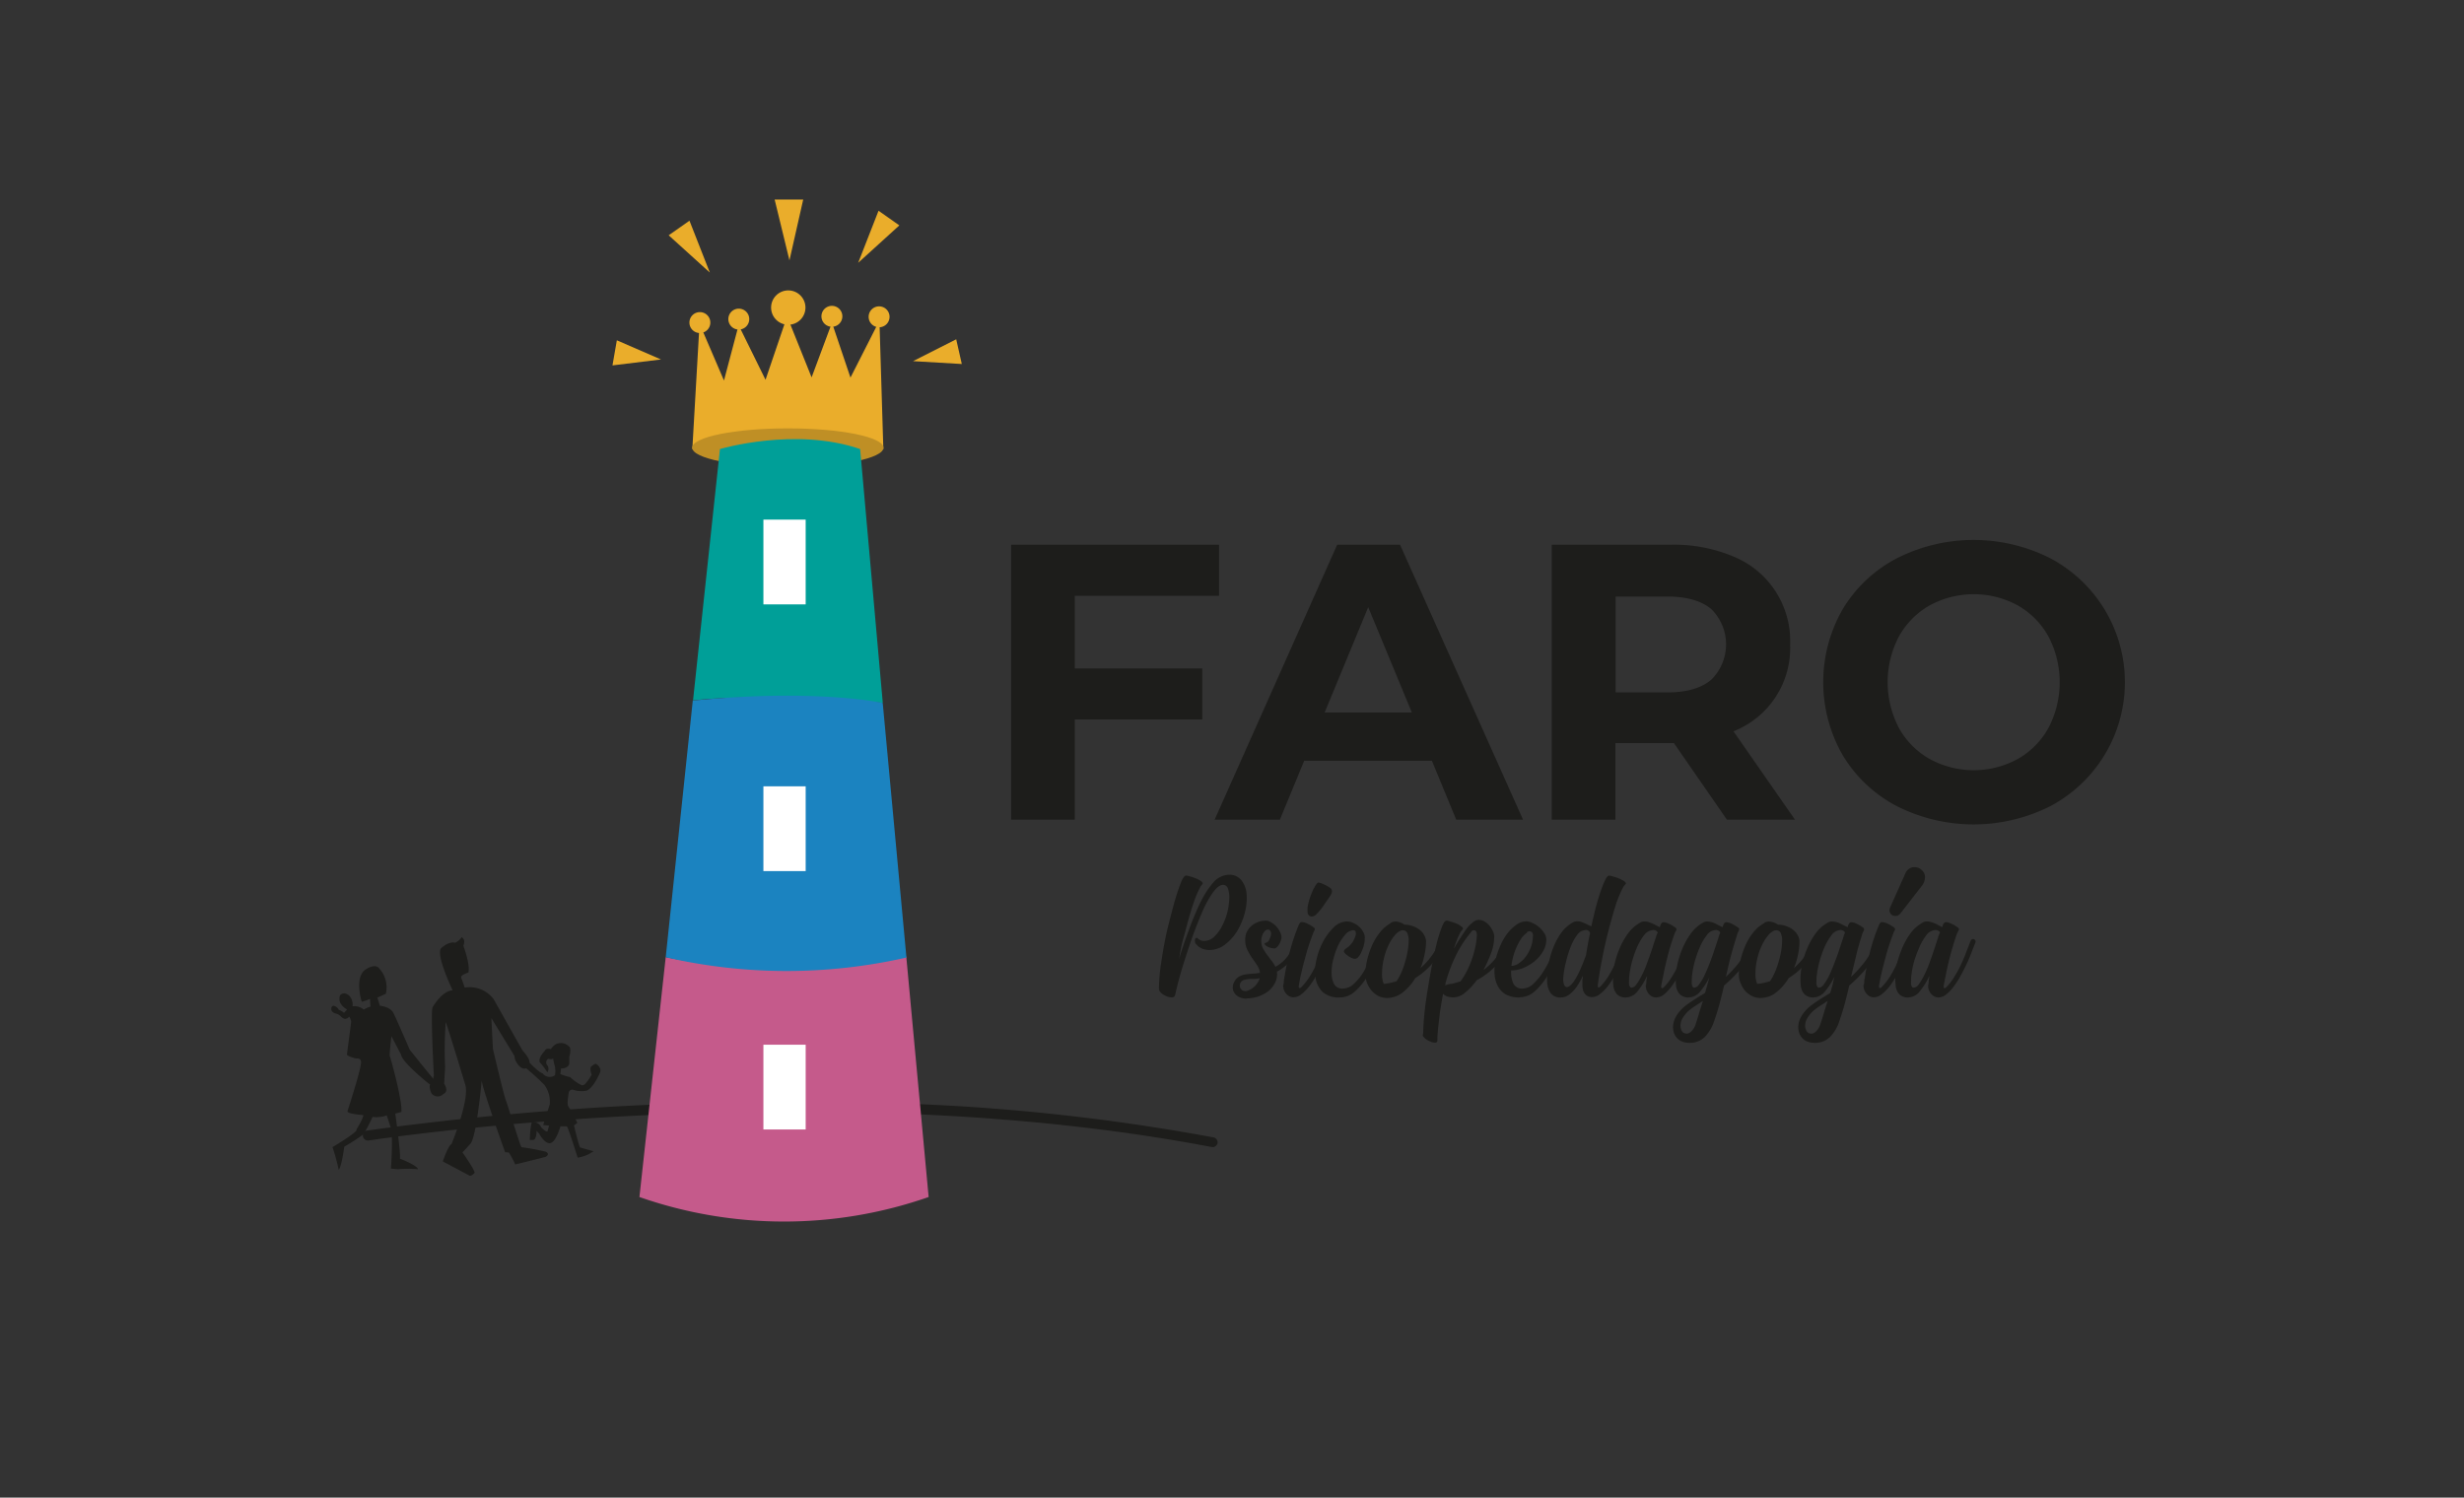 <svg id="svg5211" xmlns="http://www.w3.org/2000/svg" viewBox="0 0 440.64 267.84"><rect x="0" y="0" width="440.64" height="267.84" fill="#333333" stroke="none"/><defs><style>.cls-1{fill:#eaad2b;}.cls-2{fill:#bf8f25;}.cls-3{fill:#009f98;}.cls-4{fill:#1d1d1b;}.cls-5{fill:#c55a8b;}.cls-6{fill:#1b83c0;}.cls-7{fill:#fff;}.cls-8{isolation:isolate;}</style></defs><g id="g4897"><path id="path4873" class="cls-1" d="M123.81,80.31l1.29-22.43,4.37,10.17,2.62-9.9,4.81,9.77,3.86-11.34,4.38,10.91,3.64-9.77,3.31,9.81,5.18-10.19.7,23Z"/><path id="ellipse4875" class="cls-2" d="M140.89,76.61c9.44,0,17.1,1.55,17.1,3.46s-7.66,3.46-17.1,3.46-17.1-1.55-17.1-3.46S131.45,76.61,140.89,76.61Z"/><path id="circle4877" class="cls-1" d="M125.16,55.82a1.87,1.87,0,1,1-1.87,1.87A1.87,1.87,0,0,1,125.16,55.82Z"/><path id="circle4879" class="cls-1" d="M132.12,55.2a1.87,1.87,0,1,1-1.87,1.87A1.87,1.87,0,0,1,132.12,55.2Z"/><path id="circle4881" class="cls-1" d="M148.77,54.7a1.87,1.87,0,1,1-1.87,1.87A1.87,1.87,0,0,1,148.77,54.7Z"/><path id="circle4883" class="cls-1" d="M157.21,54.79a1.87,1.87,0,1,1-1.87,1.87A1.87,1.87,0,0,1,157.21,54.79Z"/><path id="circle4885" class="cls-1" d="M141,51.94A3.07,3.07,0,1,1,137.9,55,3.06,3.06,0,0,1,141,51.94Z"/><path id="path4887" class="cls-1" d="M138.53,35.68h5.11l-2.46,10.89Z"/><path id="path4889" class="cls-1" d="M157.11,37.69l3.72,2.62L153.47,47Z"/><path id="path4891" class="cls-1" d="M123.3,39.47l-3.72,2.61,7.36,6.67Z"/><path id="path4893" class="cls-1" d="M110.31,60.86l-.78,4.49,8.68-1.06Z"/><path id="path4895" class="cls-1" d="M171,60.68,172,65.1l-8.72-.51Z"/></g><path id="path4899" class="cls-3" d="M123.93,125.31l4.82-45s13.44-4,25.07,0l4.05,45.39s-21.59-1.84-33.94-.45Z"/><path id="path6001" class="cls-4" d="M163.32,197.43a557.11,557.11,0,0,0-97.67,4.76.9.9,0,0,0,.28,1.78h0s80-12.37,150.75,1.17a.91.91,0,0,0,1.06-.72.9.9,0,0,0-.72-1A372.66,372.66,0,0,0,163.32,197.43Z"/><path id="path4903" class="cls-5" d="M119.05,171.18l-4.7,42.9a78.42,78.42,0,0,0,51.72,0l-4-43c-19.4,1-27.22,3.31-43,.1Z"/><path id="path4905" class="cls-6" d="M123.89,125.29l-4.84,45.91a96.41,96.41,0,0,0,43.05.05l-4.24-45.53s-11.71-2.61-34-.43Z"/><rect id="rect4907" class="cls-7" x="136.52" y="92.93" width="7.56" height="15.16"/><rect id="rect4909" class="cls-7" x="136.52" y="140.63" width="7.56" height="15.16"/><rect id="rect4911" class="cls-7" x="136.52" y="186.84" width="7.56" height="15.16"/><path id="path4913" class="cls-4" d="M99.26,192.24a4.2,4.2,0,0,0-.07-1.68,9.81,9.81,0,0,1-.28-1.29c-.09.28-.88.09-.88.09a.77.77,0,0,0-.16,1.15,1.07,1.07,0,0,1,0,1.27A11,11,0,0,0,96.54,190c-.38-.81.91-2.09.91-2.09.22-.58,1.1-.27,1.1-.27.06-.31.74-.82.74-.82a2,2,0,0,1,2.41.29c.61.31.1,1.93.1,1.93l0,1.24c-.28.89-1.46.8-1.46.8l-.13,1a8.1,8.1,0,0,0,1.75.56,8.33,8.33,0,0,0,2.09,1.46.87.87,0,0,0,.71-.38,8.42,8.42,0,0,0,1.06-1.55,2.21,2.21,0,0,1-.19-1.33s.73-.68,1-.56c0,0,1.1.69.63,1.64,0,0-1.12,2.66-2.34,3.13a4.62,4.62,0,0,1-2.45-.16.63.63,0,0,0-.76.53s-.38,2-.1,2.4a34.4,34.4,0,0,1,1.64,3l-.61.46s.89,3.7,1.09,3.93c0,0,2.24.65,2.41.68a6.47,6.47,0,0,1-2.84,1.15s-1.67-5.4-1.93-5.6l-1.15,0s-.77,2.81-1.81,3c0,0-.85.31-2-1.7l-.45-.49s0,1.62-.62,1.62l-.6,0s.1-2.92.46-3.3c0,0,1.3.17,1.54,1,0,0,.93,1,1.17.75l.28-1-1.05-.12,1.18-3.71a5.16,5.16,0,0,0-.94-3.43,44.35,44.35,0,0,0-3.28-3s-.83.42-1.69-1a2.66,2.66,0,0,1-.42-1.23l-4.12-6.75.28,5.51s2.18,9.3,2.39,9.38c0,0,2.46,7.71,2.56,7.88l.17.32a41.15,41.15,0,0,1,4.31.8s.91.37,0,.93c0,0-5,1.27-5.44,1.35A16.84,16.84,0,0,0,91,206.12l-.67-.05s-4.3-12-4.18-12.89c0,0-.9,10-2,11.35,0,0-1.27,1.42-1.45,1.56,0,0,2.12,3,2.18,3.63a1.27,1.27,0,0,1-.85.57l-4.85-2.58s1-2.9,1.56-3.09c0,0,3.38-8.14,2.43-10.74,0,0-3-9.93-3.46-11.09a67.33,67.33,0,0,0-.11,8.05l-.17,3s.95,1.29-.14,1.82a1.4,1.4,0,0,1-2.14-.15s-.52-1.14-.22-1.51c0,0-5-3.91-5.23-5.43L70,185.32s-.32,2.66-.32,3.47c.23.56,2.35,8.31,2.09,10.08l-1.08.29s1,7.17.83,8.06c0,0,3.12,1.2,3.23,1.89a20.78,20.78,0,0,0-3.6,0L69.91,209s.45-6-.07-7.44l-.67-2.08a5.53,5.53,0,0,1-2.55.28s-1.34,3-1.91,3.31a34.44,34.44,0,0,1-3.14,2h0s-.47,3.6-1,4.15a34.72,34.72,0,0,0-1.11-4.06s4.75-2.82,4.28-3.16c0,0,1.33-2.09,1.21-2.58,0,0-2.71-.15-2.82-.67,0,0,2.86-8.68,2.39-9,0,0,.06-.51-.87-.45,0,0-1.73-.41-1.6-.77,0,0,.73-5.53.76-5.85,0,0-.28-1-.42-.81s-.26.27-.66.36a1.34,1.34,0,0,1-.75-.43,1.87,1.87,0,0,0-1-.55s-.76-.2-.74-.83c0,0,0-.59.47-.53a1.31,1.31,0,0,1,.86.69,3.33,3.33,0,0,1,.95.56,5,5,0,0,0,.54-.6s-1.81-.91-1.25-2.51c0,0,.62-.9,1.71.11a2.41,2.41,0,0,1,.53,1.83,2.54,2.54,0,0,1,2,.6,4.26,4.26,0,0,1,1.2-.54l-.09-1.38a7.9,7.9,0,0,1-1.47.51s-1.42-4.47.76-5.82c0,0,1.66-1.13,2.38-.12A5,5,0,0,1,69,177.73l-1.52.69s.38,1.17.44,1.44c0,0,1.91.19,2.43,1.31.21.29,2.93,6.58,2.93,6.58s4,5,4.25,5.22c0,0-.09-.4.06-.58,0,0-.63-11.76-.21-12.28,0,0,1.64-2.91,3.57-3,0,0-3-6.2-2.09-7.5,0,0,1.36-1.34,2.56-1,0,0,1-.55,1.08-1,0,0,.87.27.36,1.53,0,0,1.27,3.33.9,4.8,0,0-1.36.39-1.3.87,0,0,.56,1.49.64,1.82a5.35,5.35,0,0,1,5.2,2.1s4.61,8.23,5.17,9.18c0,0,1.27,1.29,1.23,2.14,0,0,1.67,1.78,2.34,1.91a1.58,1.58,0,0,0,2.21.33Z"/><g id="text4917" class="cls-8"><g class="cls-8"><path class="cls-4" d="M192.2,106.55v13H215v9.13H192.2V146.6H180.82V97.42H218v9.13Z"/><path class="cls-4" d="M256.07,136.06H233.23l-4.35,10.54H217.21l21.92-49.18h11.24l22,49.18H260.42Zm-3.59-8.64-7.8-18.83-7.79,18.83Z"/><path class="cls-4" d="M308.83,146.6l-9.48-13.7H288.88v13.7H277.5V97.42h21.28a27.36,27.36,0,0,1,11.35,2.17,16.29,16.29,0,0,1,10,15.67A16,16,0,0,1,310,130.79l11,15.81ZM306,108.9q-2.67-2.2-7.8-2.21h-9.27v17.14h9.27c3.42,0,6-.74,7.8-2.24a8.87,8.87,0,0,0,0-12.69Z"/><path class="cls-4" d="M339.15,144.14a24.54,24.54,0,0,1-9.63-9.1,26.22,26.22,0,0,1,0-26.07,24.52,24.52,0,0,1,9.63-9.09,30.38,30.38,0,0,1,27.58,0,25.09,25.09,0,0,1,0,44.26,30.46,30.46,0,0,1-27.58,0Zm21.68-8.4a14.28,14.28,0,0,0,5.51-5.58,17.61,17.61,0,0,0,0-16.3,14.37,14.37,0,0,0-5.51-5.59,16.48,16.48,0,0,0-15.74,0,14.4,14.4,0,0,0-5.52,5.59,17.61,17.61,0,0,0,0,16.3,14.31,14.31,0,0,0,5.52,5.58,16.41,16.41,0,0,0,15.74,0Z"/></g></g><g id="g4953"><g id="g4947"><path id="path4919" class="cls-4" d="M207.25,176.9a33,33,0,0,1,.23-3.47c.18-1.38.41-2.82.68-4.33s.61-3,1-4.49.72-2.82,1.08-4,.7-2.16,1-2.9.63-1.12.88-1.12a2.77,2.77,0,0,1,.74.17,6.29,6.29,0,0,1,1,.34,5.2,5.2,0,0,1,.85.44c.24.15.37.3.37.43a.21.21,0,0,1-.07.17l-.24.31a.88.88,0,0,0-.16.27,16.08,16.08,0,0,0-1,2.3c-.34.94-.67,2-1,3.17s-.63,2.37-1,3.65-.55,2.49-.77,3.68q.7-2.29,1.52-4.52c.54-1.51,1.09-2.91,1.65-4.19a27.61,27.61,0,0,1,1.45-2.88,16,16,0,0,1,1.59-2.19,3.75,3.75,0,0,1,1.29-.95,3.32,3.32,0,0,1,1.42-.34,2.67,2.67,0,0,1,2.26,1,4.49,4.49,0,0,1,.91,2.46,9.83,9.83,0,0,1-.3,3.25,11.86,11.86,0,0,1-1.32,3.24,8.69,8.69,0,0,1-2.2,2.5,4.56,4.56,0,0,1-2.87,1,3.39,3.39,0,0,1-1.32-.27,3.05,3.05,0,0,1-1.08-.84.77.77,0,0,1-.13-.37.94.94,0,0,1,0-.41.39.39,0,0,1,.2-.27c.09-.05.2,0,.34.13a1.53,1.53,0,0,0,1.08.41,2.62,2.62,0,0,0,1.79-.74,6.85,6.85,0,0,0,1.39-1.86,10.52,10.52,0,0,0,.94-2.4,10.8,10.8,0,0,0,.37-2.43,4.56,4.56,0,0,0-.2-1.86.94.94,0,0,0-.91-.74c-.52,0-1.11.43-1.76,1.31a18.84,18.84,0,0,0-2,3.65c-.48,1.11-.95,2.29-1.42,3.55s-.89,2.54-1.32,3.85-.82,2.56-1.18,3.82-.63,2.43-.88,3.51c-.07.3-.28.44-.64.44a2.24,2.24,0,0,1-.71-.13,4.22,4.22,0,0,1-.71-.34,2.48,2.48,0,0,1-.58-.47.86.86,0,0,1-.23-.55Z"/><path id="path4921" class="cls-4" d="M222.93,178.6a2.93,2.93,0,0,1-1.38-.31,2.13,2.13,0,0,1-.82-.74,1.69,1.69,0,0,1-.27-1,2,2,0,0,1,.34-1.09,2.2,2.2,0,0,1,1-.91,4.78,4.78,0,0,1,1.35-.34l1.12-.1a6.55,6.55,0,0,0,1.05-.13,3.26,3.26,0,0,0-.54-1.39c-.3-.45-.6-.89-.92-1.32a16.15,16.15,0,0,1-.81-1.41,4,4,0,0,1-.37-1.76,3.43,3.43,0,0,1,.3-1.46,4,4,0,0,1,.85-1.08,4.19,4.19,0,0,1,1.18-.67,4.11,4.11,0,0,1,1.39-.24,1.66,1.66,0,0,1,.91.31,3.41,3.41,0,0,1,.91.7,4.65,4.65,0,0,1,.68,1,2.06,2.06,0,0,1,.27,1,1.71,1.71,0,0,1-.14.61,2.66,2.66,0,0,1-.3.64,1.88,1.88,0,0,1-.41.51.57.57,0,0,1-.37.2,2.88,2.88,0,0,1-1.18-.27c-.41-.2-.61-.39-.61-.57a.19.19,0,0,1,.07-.14A.87.87,0,0,0,227,168a2.13,2.13,0,0,0,.31-1,.88.88,0,0,0-.14-.51.44.44,0,0,0-.41-.24.75.75,0,0,0-.54.24,2.42,2.42,0,0,0-.4.57,4.79,4.79,0,0,0-.21.68,3.35,3.35,0,0,0-.06.57,2.88,2.88,0,0,0,.3,1.29,8.31,8.31,0,0,0,.71,1.11l.81,1.08a5.51,5.51,0,0,1,.71,1.12,6.7,6.7,0,0,0,2.27-2,10.77,10.77,0,0,0,1.35-2.74.42.42,0,0,1,.23-.27.5.5,0,0,1,.34,0,.39.39,0,0,1,.27.2.46.46,0,0,1,0,.38,10.54,10.54,0,0,1-1.66,3.21,8.07,8.07,0,0,1-2.53,2.09,3.3,3.3,0,0,1-.34,2,4.47,4.47,0,0,1-1.25,1.53,6.59,6.59,0,0,1-1.83.94,7,7,0,0,1-2,.31Zm2.33-3.65a5.55,5.55,0,0,1-1.32.13,4.12,4.12,0,0,0-1.31.14,1.06,1.06,0,0,0-.78.54,1,1,0,0,0-.1.78,1,1,0,0,0,.47.6,1.18,1.18,0,0,0,1,0,3.48,3.48,0,0,0,1.28-.87,3.38,3.38,0,0,0,.78-1.32Z"/><path id="path4923" class="cls-4" d="M229.52,176.1a3,3,0,0,0,.07-.65,5.59,5.59,0,0,1,.1-.64,46.3,46.3,0,0,1,1.05-4.9,33.24,33.24,0,0,1,1.55-4.56c.14-.29.31-.44.51-.44a1.94,1.94,0,0,1,.54.1,3.61,3.61,0,0,1,.64.27,3.47,3.47,0,0,1,.54.31,4.09,4.09,0,0,1,.44.3.35.35,0,0,1,.1.51,2.13,2.13,0,0,0-.24.54c-.29.74-.57,1.53-.84,2.36s-.48,1.67-.71,2.5-.43,1.65-.61,2.44-.29,1.45-.4,2.06c0,.25,0,.38.1.4a.41.41,0,0,0,.37-.16,10.92,10.92,0,0,0,1.45-1.83,20.94,20.94,0,0,0,1.22-2.23c.38-.76.72-1.52,1-2.26s.59-1.41.81-2a.56.56,0,0,1,.28-.27.47.47,0,0,1,.33,0,.43.43,0,0,1,.24.24.4.4,0,0,1,0,.37c-.15.38-.36.89-.6,1.52s-.55,1.32-.88,2.06-.71,1.45-1.12,2.2a17.21,17.21,0,0,1-1.28,2,8.16,8.16,0,0,1-1.42,1.45,2.27,2.27,0,0,1-1.42.57,1.73,1.73,0,0,1-.81-.2,2.22,2.22,0,0,1-.61-.54,2.63,2.63,0,0,1-.37-.75,2.39,2.39,0,0,1-.07-.8ZM235,158.83c.32-.63.59-1,.81-1a3.73,3.73,0,0,1,.88.31,5.62,5.62,0,0,1,1.12.61c.47.31.51.77.13,1.38-.16.25-.38.59-.68,1s-.56.85-.87,1.26a13,13,0,0,1-.95,1.08,1.21,1.21,0,0,1-.74.44.74.74,0,0,1-.85-.65,4.36,4.36,0,0,1,.1-1.58,12.41,12.41,0,0,1,.54-1.76c.23-.56.4-.95.51-1.15Z"/><path id="path4925" class="cls-4" d="M239.59,178.39a4.3,4.3,0,0,1-3.08-1,4.49,4.49,0,0,1-1.25-2.5,8.81,8.81,0,0,1,.17-3.28,12.7,12.7,0,0,1,1.22-3.28,10.33,10.33,0,0,1,1.92-2.53,3.42,3.42,0,0,1,2.27-1,2.75,2.75,0,0,1,1.18.27,3.4,3.4,0,0,1,1,.64,3,3,0,0,1,.75.95,2,2,0,0,1,.3,1,5.62,5.62,0,0,1-.17,1.39,5.73,5.73,0,0,1-.44,1.21,2.87,2.87,0,0,1-.54.88.82.82,0,0,1-.61.34,2,2,0,0,1-.94-.34,3.64,3.64,0,0,1-.91-.71.37.37,0,0,1-.1-.4.9.9,0,0,1,.37-.41,3.45,3.45,0,0,0,.91-.81,3.71,3.71,0,0,0,.64-1.11,1.68,1.68,0,0,0,.17-1,.42.42,0,0,0-.44-.33,2,2,0,0,0-1.42.77,8.4,8.4,0,0,0-1.28,1.93,13.66,13.66,0,0,0-.88,2.53,8.78,8.78,0,0,0-.3,2.5,4.13,4.13,0,0,0,.47,1.93,1.63,1.63,0,0,0,1.52.77,2.91,2.91,0,0,0,2.06-.91,9.8,9.8,0,0,0,1.76-2.23,20.9,20.9,0,0,0,1.42-2.84c.42-1,.8-1.87,1.11-2.63a.39.39,0,0,1,.27-.24.41.41,0,0,1,.31,0,.62.62,0,0,1,.27.24.4.4,0,0,1,0,.37c-.32.79-.71,1.74-1.19,2.87a24.18,24.18,0,0,1-1.65,3.25,11.33,11.33,0,0,1-2.17,2.63,4,4,0,0,1-2.73,1.08Z"/><path id="path4927" class="cls-4" d="M247.41,176a1,1,0,0,1,.34-.07,8.52,8.52,0,0,0,1-.17l1-.27a11.48,11.48,0,0,0,.85-1.55,13.67,13.67,0,0,0,.67-1.89,15.63,15.63,0,0,0,.47-2,9.88,9.88,0,0,0,.17-1.79,3.08,3.08,0,0,0-.2-1.28.89.89,0,0,0-.57-.57,1.06,1.06,0,0,0-.78.1,2.62,2.62,0,0,0-.88.71,8,8,0,0,0-1.25,2,11.91,11.91,0,0,0-.81,2.47,11.45,11.45,0,0,0-.27,2.43,4.59,4.59,0,0,0,.3,1.83ZM248.76,165a1.89,1.89,0,0,1,1.22-.14,2.87,2.87,0,0,1,1.18.51,4.14,4.14,0,0,1,1.49.27,4,4,0,0,1,1.22.64,3,3,0,0,1,.84,1,2.27,2.27,0,0,1,.31,1.11,10.35,10.35,0,0,1-.28,2.37,12.08,12.08,0,0,1-.7,2.36,13.39,13.39,0,0,0,2-2.19,13,13,0,0,0,1.49-2.67.36.36,0,0,1,.27-.24.47.47,0,0,1,.33,0,.43.43,0,0,1,.24.24.4.4,0,0,1,0,.37,13.11,13.11,0,0,1-5.27,6.29,9.44,9.44,0,0,1-2.23,2.56,4.53,4.53,0,0,1-2.8,1,3.42,3.42,0,0,1-1.66-.4,4.41,4.41,0,0,1-1.21-1,5.27,5.27,0,0,1-.75-1.35,4.14,4.14,0,0,1-.27-1.42,11.83,11.83,0,0,1,.31-2.63,15.27,15.27,0,0,1,.91-2.67,9.88,9.88,0,0,1,1.42-2.3,6.11,6.11,0,0,1,1.92-1.62Z"/><path id="path4929" class="cls-4" d="M254.51,185c0-.94.07-2.11.2-3.51s.33-2.82.58-4.33.48-3,.78-4.49.58-2.82.87-4a26.09,26.09,0,0,1,.92-2.9c.29-.75.56-1.12.81-1.12a2.86,2.86,0,0,1,.74.17,6.68,6.68,0,0,1,1,.34,3.75,3.75,0,0,1,.84.47c.25.16.38.31.38.44a1,1,0,0,1-.07.17,2.91,2.91,0,0,1-.24.27.89.89,0,0,0-.17.27,12,12,0,0,0-.6,1.28c-.18.48-.37,1-.55,1.63.34-.63.7-1.24,1.09-1.83s.77-1.19,1.18-1.76a5.72,5.72,0,0,1,1.08-1.11,1.8,1.8,0,0,1,1.15-.48,2.06,2.06,0,0,1,1,.31,3.45,3.45,0,0,1,.87.74,4.13,4.13,0,0,1,.61,1,2.21,2.21,0,0,1,.24.92,8.9,8.9,0,0,1-.57,3,26.61,26.61,0,0,1-1.36,3,12.22,12.22,0,0,0,2.23-2.16,12.64,12.64,0,0,0,1.79-3.14.39.39,0,0,1,.27-.24.5.5,0,0,1,.34,0,.47.47,0,0,1,.24.24.4.4,0,0,1,0,.37,12.9,12.9,0,0,1-2.43,3.92,13.38,13.38,0,0,1-3.65,2.84,11.25,11.25,0,0,1-2.09,2.23,3.36,3.36,0,0,1-2,.84,3.6,3.6,0,0,1-1.19-.17,2.3,2.3,0,0,1-.74-.47c-.16.88-.3,1.73-.44,2.57s-.21,1.61-.3,2.33-.16,1.41-.21,2-.06,1.06-.06,1.42a.37.37,0,0,1-.41.41,2.33,2.33,0,0,1-.71-.14,3.85,3.85,0,0,1-.71-.34,2.38,2.38,0,0,1-.57-.47.82.82,0,0,1-.24-.54Zm8.58-18.31a20.39,20.39,0,0,0-2.73,4.19,28.38,28.38,0,0,0-1.76,4.59,2,2,0,0,0-.1.41,1,1,0,0,1-.07.37,2.47,2.47,0,0,1,.88-.27,4.52,4.52,0,0,0,.88-.17l1-.3a13.13,13.13,0,0,0,1-1.59,17.58,17.58,0,0,0,1.58-4.26,13.64,13.64,0,0,0,.34-2.29c0-.7-.17-1-.51-1a.69.69,0,0,0-.54.3Z"/><path id="path4931" class="cls-4" d="M271.73,178.39a4.9,4.9,0,0,1-2.5-.57,4,4,0,0,1-1.42-1.55,5.38,5.38,0,0,1-.54-2.17,9.19,9.19,0,0,1,.2-2.5,13.4,13.4,0,0,1,.85-2.5,10,10,0,0,1,1.28-2.2,7.54,7.54,0,0,1,1.59-1.52,3.12,3.12,0,0,1,1.79-.6,2.53,2.53,0,0,1,1.08.3,4.42,4.42,0,0,1,1.18.74,5,5,0,0,1,.91,1.05,2.06,2.06,0,0,1,.38,1.11,4.21,4.21,0,0,1-.61,2.2,6.82,6.82,0,0,1-1.56,1.79,8.13,8.13,0,0,1-2.06,1.19,5.87,5.87,0,0,1-2.06.4,5,5,0,0,0,.37,2.3,1.7,1.7,0,0,0,1.66.94,2.82,2.82,0,0,0,2-.91,10.47,10.47,0,0,0,1.79-2.23,21.25,21.25,0,0,0,1.49-2.84c.45-1,.82-1.87,1.11-2.63.05-.14.12-.22.24-.24a.47.47,0,0,1,.33,0,.6.6,0,0,1,.28.24.4.4,0,0,1,0,.37c-.32.83-.73,1.82-1.22,2.94a21.66,21.66,0,0,1-1.69,3.24,12.61,12.61,0,0,1-2.2,2.61,4,4,0,0,1-2.63,1Zm1.35-11.59a4.56,4.56,0,0,0-1,1,10.39,10.39,0,0,0-.81,1.45,13.13,13.13,0,0,0-.64,1.73,13,13,0,0,0-.34,1.76,2.32,2.32,0,0,0,1.35-.48,4.82,4.82,0,0,0,1.25-1.22,6.32,6.32,0,0,0,.91-1.75,6,6,0,0,0,.34-2c0-.37-.12-.59-.37-.68a.63.63,0,0,0-.71.13Z"/><path id="path4933" class="cls-4" d="M283.06,175.08v-.23a1.55,1.55,0,0,0,0-.31,16.25,16.25,0,0,1-.81,1.49,7,7,0,0,1-.91,1.21,5,5,0,0,1-1.05.85,2.32,2.32,0,0,1-1.15.3,2.14,2.14,0,0,1-1.86-.81,3.88,3.88,0,0,1-.6-1.92,13.22,13.22,0,0,1,.2-2.94,15.82,15.82,0,0,1,.84-3.11,12.29,12.29,0,0,1,1.45-2.74,6.44,6.44,0,0,1,2.1-1.89,1.35,1.35,0,0,1,.84-.2,2.05,2.05,0,0,1,.85.17,3.91,3.91,0,0,1,.84.37l.78.37q.4-1.83.81-3.45c.3-1.1.59-2.07.88-2.9a16.93,16.93,0,0,1,.81-2c.25-.49.47-.74.68-.74a2.77,2.77,0,0,1,.74.17,6.68,6.68,0,0,1,1,.34,4.81,4.81,0,0,1,.88.44c.25.15.37.3.37.43s0,.15-.1.17a1.5,1.5,0,0,1-.24.31.89.89,0,0,0-.17.27A20.81,20.81,0,0,0,288.9,162q-.67,2.16-1.32,4.7t-1.11,5c-.32,1.64-.55,3.06-.71,4.25-.09.75.09.87.54.38a10.71,10.71,0,0,0,1.39-1.83c.42-.72.82-1.45,1.18-2.2s.72-1.47,1-2.19.54-1.36.75-1.93a.51.51,0,0,1,.27-.27.47.47,0,0,1,.33,0,.41.41,0,0,1,.24.24.4.4,0,0,1,0,.37c-.15.38-.36.89-.6,1.52s-.55,1.32-.88,2.06-.71,1.45-1.12,2.2a17.21,17.21,0,0,1-1.28,2,8.16,8.16,0,0,1-1.42,1.45,2.27,2.27,0,0,1-1.42.57,1.54,1.54,0,0,1-1.08-.34,1.87,1.87,0,0,1-.54-.81,4.15,4.15,0,0,1-.14-1.08c0-.38,0-.74,0-1.08Zm.54-8.75a2,2,0,0,0-1.56.88,9,9,0,0,0-1.18,2.19,18.65,18.65,0,0,0-.84,2.74,16.56,16.56,0,0,0-.44,2.54,3.59,3.59,0,0,0,.1,1.38c.13.32.33.48.57.48s.8-.37,1.25-1.09a13.85,13.85,0,0,0,1.12-2.09c.36-.83.69-1.67,1-2.5.11-.65.22-1.31.34-2s.27-1.35.4-2a.78.78,0,0,0-.74-.54Z"/><path id="path4935" class="cls-4" d="M294.36,176.1a3,3,0,0,0,.07-.65c0-.2.06-.41.1-.64a.62.62,0,0,0,0-.24,13,13,0,0,1-1.68,2.71,2.74,2.74,0,0,1-2.1,1.11,2.16,2.16,0,0,1-1.59-.57,2.72,2.72,0,0,1-.64-1.52,12,12,0,0,1,.07-3.08,15,15,0,0,1,.91-3.27,13.32,13.32,0,0,1,1.59-2.94,6.75,6.75,0,0,1,2.23-2,1.29,1.29,0,0,1,.81-.2,2.29,2.29,0,0,1,.88.17,5,5,0,0,1,.88.37c.29.16.59.31.91.47a.47.47,0,0,0,.1-.2c0-.09.05-.17.07-.24.13-.29.3-.44.51-.44a2.08,2.08,0,0,1,.54.1,4,4,0,0,1,.64.27,3.47,3.47,0,0,1,.54.31,4.09,4.09,0,0,1,.44.3.36.36,0,0,1,.1.51,3.4,3.4,0,0,0-.27.54c-.27.74-.53,1.53-.78,2.36s-.47,1.67-.67,2.5-.39,1.65-.54,2.44-.3,1.45-.41,2.06c0,.25,0,.38.1.4a.41.41,0,0,0,.37-.16,9.88,9.88,0,0,0,1.42-1.83,20.94,20.94,0,0,0,1.22-2.23,23.6,23.6,0,0,0,.94-2.26c.3-.75.56-1.41.78-2a.59.59,0,0,1,.27-.27.5.5,0,0,1,.34,0,.52.52,0,0,1,.27.61c-.16.38-.36.89-.61,1.52s-.51,1.32-.84,2.06-.71,1.45-1.12,2.2a14.84,14.84,0,0,1-1.25,2,7.92,7.92,0,0,1-1.35,1.45,2.27,2.27,0,0,1-1.42.57,1.62,1.62,0,0,1-.81-.2,2.22,2.22,0,0,1-.61-.54,2.63,2.63,0,0,1-.37-.75,2.39,2.39,0,0,1-.07-.8Zm-2.6.54a1.2,1.2,0,0,0,.85-.54,10.38,10.38,0,0,0,.87-1.42,16.46,16.46,0,0,0,.88-1.93c.27-.72.52-1.41.75-2.06s.45-1.29.6-1.83l.41-1.21a4.56,4.56,0,0,1,.14-.44,3.62,3.62,0,0,1,.2-.44.89.89,0,0,0-.81-.44,2.19,2.19,0,0,0-1.66.95,10.41,10.41,0,0,0-1.32,2.33,18.2,18.2,0,0,0-.94,2.87,16.6,16.6,0,0,0-.41,2.57,3.94,3.94,0,0,1,0,.4,4.89,4.89,0,0,0,0,.54,1.51,1.51,0,0,0,.14.44.33.33,0,0,0,.3.21Z"/><path id="path4937" class="cls-4" d="M305.75,174.68a12.79,12.79,0,0,1-1.69,2.63,2.73,2.73,0,0,1-2.06,1.08,2.15,2.15,0,0,1-1.59-.57,2.63,2.63,0,0,1-.68-1.52,11.21,11.21,0,0,1,.1-3.08,15.6,15.6,0,0,1,.92-3.27,12.92,12.92,0,0,1,1.59-2.94,6.72,6.72,0,0,1,2.22-2,1.39,1.39,0,0,1,.85-.2,3.67,3.67,0,0,1,.95.2,6.46,6.46,0,0,1,.84.4l.84.41a.66.66,0,0,0,.07-.2,1.33,1.33,0,0,1,.1-.24c.12-.29.27-.44.48-.44a2.64,2.64,0,0,1,1.18.37,6,6,0,0,1,1,.61.33.33,0,0,1,.14.34,1,1,0,0,1-.14.34,4.21,4.21,0,0,0-.3.84c-.38,1.2-.73,2.39-1.05,3.58s-.56,2.32-.81,3.38l-.07.31a22.21,22.21,0,0,0,2.54-2.81,14.76,14.76,0,0,0,2-3.65.42.42,0,0,1,.23-.27.49.49,0,0,1,.34,0,.62.62,0,0,1,.27.24.3.3,0,0,1,0,.34,15.92,15.92,0,0,1-2.5,4.43,24.28,24.28,0,0,1-3.21,3.27c-.25,1.1-.52,2.2-.81,3.28s-.63,2.15-1,3.21a7.42,7.42,0,0,1-1.62,2.7,3.85,3.85,0,0,1-2.94,1.05,3,3,0,0,1-1.22-.27,2.28,2.28,0,0,1-1-.81,2.47,2.47,0,0,1-.47-1.12,3.08,3.08,0,0,1,0-1.21,3.94,3.94,0,0,1,.4-1.15,4.51,4.51,0,0,1,.68-1,5.87,5.87,0,0,1,1-1c.39-.3.78-.58,1.19-.85s.81-.53,1.21-.78.83-.49,1.19-.74c.13-.47.27-.94.4-1.42s.27-1,.41-1.48Zm1.08-8.35a2.08,2.08,0,0,0-1.62.95,9.68,9.68,0,0,0-1.32,2.33,19.31,19.31,0,0,0-.95,2.87,16.45,16.45,0,0,0-.4,2.57,2.51,2.51,0,0,1,0,.4,4.9,4.9,0,0,0,0,.54,1.25,1.25,0,0,0,.13.44.33.33,0,0,0,.31.21,1.17,1.17,0,0,0,.84-.54,10.36,10.36,0,0,0,.88-1.42c.29-.59.57-1.23.85-1.93s.55-1.41.77-2.06.43-1.29.61-1.83l.41-1.21c0-.16.09-.3.13-.44s.12-.31.17-.44a.89.89,0,0,0-.81-.44Zm-5.27,18.55a1.4,1.4,0,0,0,.91-.44,3,3,0,0,0,.78-1.31c.2-.59.4-1.23.6-1.93s.46-1.43.68-2.2c-.38.27-.81.55-1.28.85a10.53,10.53,0,0,0-1.35,1,6,6,0,0,0-1,1.25,2.65,2.65,0,0,0-.37,1.49,1.93,1.93,0,0,0,.27.85.9.9,0,0,0,.78.4Z"/><path id="path4939" class="cls-4" d="M314.2,176a1,1,0,0,1,.33-.07,8.15,8.15,0,0,0,1-.17l1-.27a9.63,9.63,0,0,0,.85-1.55,15.16,15.16,0,0,0,.68-1.89,15.63,15.63,0,0,0,.47-2,10.87,10.87,0,0,0,.17-1.79,3.06,3.06,0,0,0-.21-1.28.85.85,0,0,0-.57-.57,1.06,1.06,0,0,0-.78.1,2.72,2.72,0,0,0-.88.71,8,8,0,0,0-1.25,2,11.91,11.91,0,0,0-.81,2.47,11.45,11.45,0,0,0-.27,2.43,4.4,4.4,0,0,0,.31,1.83ZM315.55,165a1.86,1.86,0,0,1,1.21-.14,2.91,2.91,0,0,1,1.19.51,4.09,4.09,0,0,1,1.48.27,3.92,3.92,0,0,1,1.22.64,3.18,3.18,0,0,1,.85,1,2.26,2.26,0,0,1,.3,1.11,10.91,10.91,0,0,1-.27,2.37,12.84,12.84,0,0,1-.71,2.36,13,13,0,0,0,2-2.19,12.53,12.53,0,0,0,1.49-2.67.39.39,0,0,1,.27-.24.5.5,0,0,1,.34,0,.42.42,0,0,1,.23.24.43.43,0,0,1,0,.37,13.17,13.17,0,0,1-5.27,6.29,9.62,9.62,0,0,1-2.23,2.56,4.55,4.55,0,0,1-2.81,1,3.39,3.39,0,0,1-1.65-.4,4.31,4.31,0,0,1-1.22-1,5.56,5.56,0,0,1-.74-1.35,4.14,4.14,0,0,1-.27-1.42,12.41,12.41,0,0,1,.3-2.63,16.15,16.15,0,0,1,.91-2.67,10.22,10.22,0,0,1,1.42-2.3,6.14,6.14,0,0,1,1.93-1.62Z"/><path id="path4941" class="cls-4" d="M328.05,174.68a12.39,12.39,0,0,1-1.69,2.63,2.72,2.72,0,0,1-2.06,1.08,2.18,2.18,0,0,1-1.59-.57,2.62,2.62,0,0,1-.67-1.52,11.21,11.21,0,0,1,.1-3.08,15,15,0,0,1,.91-3.27,13.32,13.32,0,0,1,1.59-2.94,6.75,6.75,0,0,1,2.23-2,1.35,1.35,0,0,1,.84-.2,3.5,3.5,0,0,1,1,.2,6.59,6.59,0,0,1,.85.4l.84.41a1.11,1.11,0,0,0,.07-.2.64.64,0,0,1,.1-.24c.11-.29.27-.44.47-.44a2.61,2.61,0,0,1,1.18.37,6.16,6.16,0,0,1,1,.61.33.33,0,0,1,.13.34,1,1,0,0,1-.13.34,3.69,3.69,0,0,0-.31.84c-.38,1.2-.73,2.39-1,3.58s-.57,2.32-.81,3.38l-.07.31a22.14,22.14,0,0,0,2.53-2.81,14.76,14.76,0,0,0,2-3.65.46.46,0,0,1,.24-.27.49.49,0,0,1,.34,0,.62.62,0,0,1,.27.24.34.34,0,0,1,0,.34,16.18,16.18,0,0,1-2.5,4.43,25.53,25.53,0,0,1-3.21,3.27c-.25,1.1-.52,2.2-.81,3.28s-.64,2.15-1,3.21a7.15,7.15,0,0,1-1.62,2.7,3.82,3.82,0,0,1-2.94,1.05,3,3,0,0,1-1.22-.27,2.34,2.34,0,0,1-1-.81,2.71,2.71,0,0,1-.47-1.12,3.28,3.28,0,0,1,0-1.21,4,4,0,0,1,.41-1.15,4.19,4.19,0,0,1,.68-1,5.87,5.87,0,0,1,1-1c.38-.3.78-.58,1.18-.85s.81-.53,1.22-.78.82-.49,1.18-.74c.14-.47.27-.94.41-1.42Zm1.08-8.35a2.1,2.1,0,0,0-1.62.95,10.41,10.41,0,0,0-1.32,2.33,19.29,19.29,0,0,0-.94,2.87,16.6,16.6,0,0,0-.41,2.57,3.94,3.94,0,0,1,0,.4,4.89,4.89,0,0,0,0,.54,1.51,1.51,0,0,0,.14.44.33.33,0,0,0,.3.21,1.2,1.2,0,0,0,.85-.54,11.44,11.44,0,0,0,.88-1.42c.29-.59.57-1.23.84-1.93s.55-1.41.78-2.06.43-1.29.61-1.83l.4-1.21c.05-.16.09-.3.14-.44s.12-.31.16-.44a.88.88,0,0,0-.81-.44Zm-5.27,18.55a1.4,1.4,0,0,0,.92-.44,3,3,0,0,0,.77-1.31c.21-.59.41-1.23.61-1.93s.45-1.43.68-2.2c-.39.27-.81.55-1.29.85a12.14,12.14,0,0,0-1.35,1,6.23,6.23,0,0,0-1,1.25,2.66,2.66,0,0,0-.38,1.49,2.08,2.08,0,0,0,.28.85.88.88,0,0,0,.77.4Z"/><path id="path4943" class="cls-4" d="M333.33,176.1a3.74,3.74,0,0,0,.06-.65c0-.2.06-.41.11-.64a43.84,43.84,0,0,1,1-4.9,31.91,31.91,0,0,1,1.56-4.56c.13-.29.3-.44.5-.44a1.94,1.94,0,0,1,.54.1,3.71,3.71,0,0,1,.65.27,3.47,3.47,0,0,1,.54.31c.18.11.32.21.44.3a.36.36,0,0,1,.1.51,1.83,1.83,0,0,0-.24.54c-.29.74-.57,1.53-.84,2.36s-.49,1.67-.71,2.5-.43,1.65-.61,2.44-.29,1.45-.41,2.06c0,.25,0,.38.1.4s.24,0,.38-.16a11.46,11.46,0,0,0,1.45-1.83,19.22,19.22,0,0,0,1.21-2.23,24.72,24.72,0,0,0,1-2.26c.31-.75.58-1.41.81-2a.59.59,0,0,1,.27-.27.5.5,0,0,1,.34,0,.52.52,0,0,1,.27.61c-.16.38-.36.89-.61,1.52s-.54,1.32-.88,2.06-.71,1.45-1.11,2.2a18.64,18.64,0,0,1-1.29,2,7.84,7.84,0,0,1-1.42,1.45,2.25,2.25,0,0,1-1.42.57,1.73,1.73,0,0,1-.81-.2,2.33,2.33,0,0,1-.6-.54,2.65,2.65,0,0,1-.38-.75,2.39,2.39,0,0,1-.06-.8Z"/><path id="path4945" class="cls-4" d="M344.85,176.1a3.74,3.74,0,0,0,.06-.65c0-.2.06-.41.11-.64a.62.62,0,0,0,0-.24,13.46,13.46,0,0,1-1.69,2.71,2.73,2.73,0,0,1-2.09,1.11,2.15,2.15,0,0,1-1.59-.57,2.65,2.65,0,0,1-.64-1.52,11.49,11.49,0,0,1,.06-3.08A15,15,0,0,1,340,170,12.89,12.89,0,0,1,341.6,167a6.85,6.85,0,0,1,2.23-2,1.29,1.29,0,0,1,.81-.2,2.26,2.26,0,0,1,.88.17,4.45,4.45,0,0,1,.88.37c.29.16.6.31.91.47a.38.38,0,0,0,.1-.2c0-.09,0-.17.07-.24.14-.29.31-.44.51-.44a1.94,1.94,0,0,1,.54.1,3.61,3.61,0,0,1,.64.27,3.06,3.06,0,0,1,.54.31,4.09,4.09,0,0,1,.44.3.35.35,0,0,1,.1.51,3.4,3.4,0,0,0-.27.54c-.27.74-.53,1.53-.77,2.36s-.48,1.67-.68,2.5-.38,1.65-.54,2.44-.29,1.45-.41,2.06c0,.25,0,.38.11.4s.23,0,.37-.16a9.44,9.44,0,0,0,1.41-1.83,19.3,19.3,0,0,0,1.22-2.23c.36-.76.68-1.52.95-2.26l.78-2a.51.51,0,0,1,.27-.27.47.47,0,0,1,.33,0,.43.43,0,0,1,.24.24.4.4,0,0,1,0,.37c-.15.38-.36.89-.6,1.52s-.51,1.32-.85,2.06-.71,1.45-1.11,2.2a14.88,14.88,0,0,1-1.26,2,7.28,7.28,0,0,1-1.35,1.45,2.24,2.24,0,0,1-1.41.57,1.63,1.63,0,0,1-.82-.2,2.33,2.33,0,0,1-.6-.54,2.65,2.65,0,0,1-.38-.75,2.39,2.39,0,0,1-.06-.8Zm-2.61.54a1.17,1.17,0,0,0,.85-.54,10.36,10.36,0,0,0,.88-1.42,18.28,18.28,0,0,0,.88-1.93c.27-.72.52-1.41.74-2.06s.45-1.29.61-1.83l.4-1.21c0-.16.09-.3.14-.44s.13-.31.2-.44a.89.89,0,0,0-.81-.44,2.19,2.19,0,0,0-1.66.95,10,10,0,0,0-1.31,2.33,18.22,18.22,0,0,0-1,2.87,16.45,16.45,0,0,0-.4,2.57,2.51,2.51,0,0,1,0,.4,3.27,3.27,0,0,0,0,.54,1.25,1.25,0,0,0,.13.44.33.33,0,0,0,.3.21Z"/></g><g id="g4951"><path id="path4949" class="cls-4" d="M338.91,163.81a1,1,0,0,1-.72-.29,1.08,1.08,0,0,1-.29-.74,1.56,1.56,0,0,1,.15-.56l2.68-6a1.88,1.88,0,0,1,.67-.84,1.64,1.64,0,0,1,1-.29,1.77,1.77,0,0,1,1.27.52,1.65,1.65,0,0,1,.58,1.3,2.59,2.59,0,0,1-.64,1.62l-3.72,4.79A1.12,1.12,0,0,1,338.91,163.81Z"/></g></g></svg>